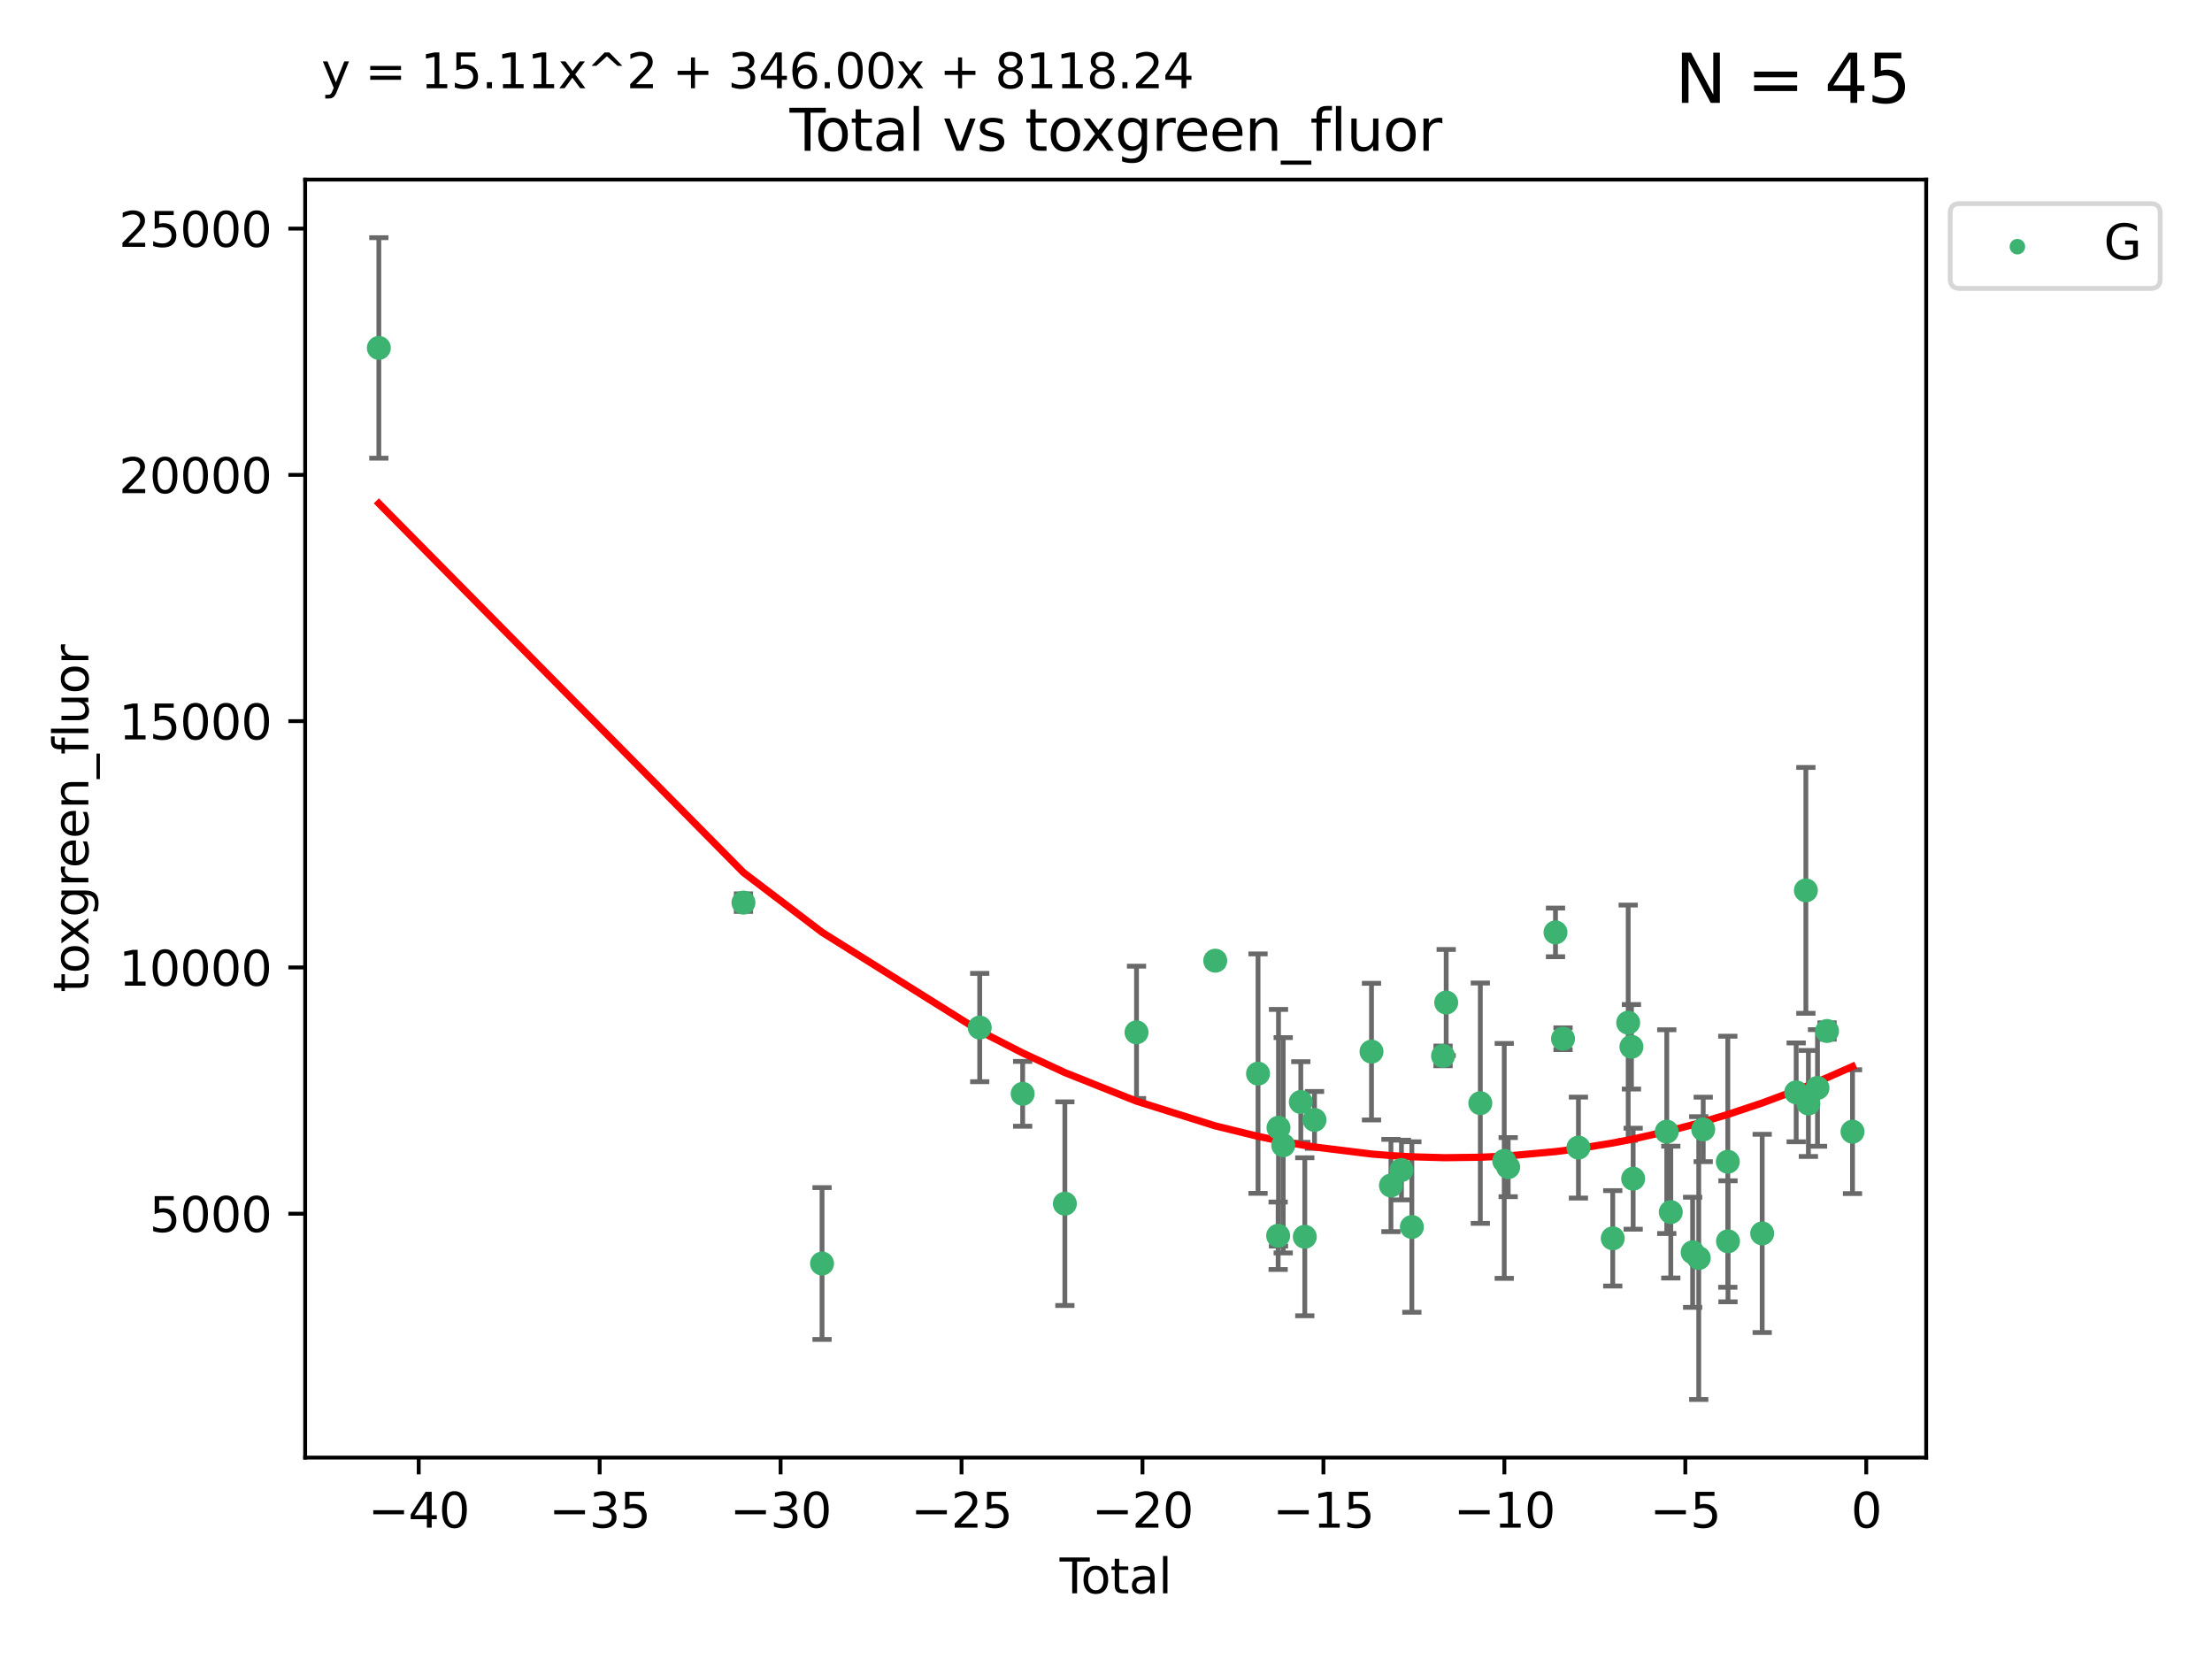 <?xml version="1.0" encoding="utf-8" standalone="no"?>
<!DOCTYPE svg PUBLIC "-//W3C//DTD SVG 1.1//EN"
  "http://www.w3.org/Graphics/SVG/1.1/DTD/svg11.dtd">
<svg xmlns:xlink="http://www.w3.org/1999/xlink" width="460.8pt" height="345.6pt" viewBox="0 0 460.8 345.6" xmlns="http://www.w3.org/2000/svg" version="1.1">
 <defs>
  <style type="text/css">*{stroke-linejoin: round; stroke-linecap: butt}</style>
 </defs>
 <g id="figure_1">
  <g id="patch_1">
   <path d="M 0 345.6 
L 460.8 345.6 
L 460.8 0 
L 0 0 
z
" style="fill: #ffffff"/>
  </g>
  <g id="axes_1">
   <g id="patch_2">
    <path d="M 63.571 303.64 
L 401.26 303.64 
L 401.26 37.411 
L 63.571 37.411 
z
" style="fill: #ffffff"/>
   </g>
   <g id="PathCollection_1">
    <defs>
     <path id="mfccbc879ab" d="M 0 1.118 
C 0.297 1.118 0.581 1 0.791 0.791 
C 1 0.581 1.118 0.297 1.118 0 
C 1.118 -0.297 1 -0.581 0.791 -0.791 
C 0.581 -1 0.297 -1.118 0 -1.118 
C -0.297 -1.118 -0.581 -1 -0.791 -0.791 
C -1 -0.581 -1.118 -0.297 -1.118 0 
C -1.118 0.297 -1 0.581 -0.791 0.791 
C -0.581 1 -0.297 1.118 0 1.118 
z
" style="stroke: #3cb371"/>
    </defs>
    <g clip-path="url(#p64a2fdcc0c)">
     <use xlink:href="#mfccbc879ab" x="78.921" y="72.481" style="fill: #3cb371; stroke: #3cb371"/>
     <use xlink:href="#mfccbc879ab" x="154.876" y="188.031" style="fill: #3cb371; stroke: #3cb371"/>
     <use xlink:href="#mfccbc879ab" x="171.247" y="263.217" style="fill: #3cb371; stroke: #3cb371"/>
     <use xlink:href="#mfccbc879ab" x="204.093" y="214.057" style="fill: #3cb371; stroke: #3cb371"/>
     <use xlink:href="#mfccbc879ab" x="213.039" y="227.863" style="fill: #3cb371; stroke: #3cb371"/>
     <use xlink:href="#mfccbc879ab" x="221.833" y="250.746" style="fill: #3cb371; stroke: #3cb371"/>
     <use xlink:href="#mfccbc879ab" x="236.756" y="215.056" style="fill: #3cb371; stroke: #3cb371"/>
     <use xlink:href="#mfccbc879ab" x="253.159" y="200.127" style="fill: #3cb371; stroke: #3cb371"/>
     <use xlink:href="#mfccbc879ab" x="262.071" y="223.656" style="fill: #3cb371; stroke: #3cb371"/>
     <use xlink:href="#mfccbc879ab" x="266.262" y="257.431" style="fill: #3cb371; stroke: #3cb371"/>
     <use xlink:href="#mfccbc879ab" x="266.337" y="234.932" style="fill: #3cb371; stroke: #3cb371"/>
     <use xlink:href="#mfccbc879ab" x="267.315" y="238.579" style="fill: #3cb371; stroke: #3cb371"/>
     <use xlink:href="#mfccbc879ab" x="270.98" y="229.566" style="fill: #3cb371; stroke: #3cb371"/>
     <use xlink:href="#mfccbc879ab" x="271.813" y="257.643" style="fill: #3cb371; stroke: #3cb371"/>
     <use xlink:href="#mfccbc879ab" x="273.836" y="233.302" style="fill: #3cb371; stroke: #3cb371"/>
     <use xlink:href="#mfccbc879ab" x="285.708" y="219.072" style="fill: #3cb371; stroke: #3cb371"/>
     <use xlink:href="#mfccbc879ab" x="289.758" y="246.962" style="fill: #3cb371; stroke: #3cb371"/>
     <use xlink:href="#mfccbc879ab" x="291.947" y="243.736" style="fill: #3cb371; stroke: #3cb371"/>
     <use xlink:href="#mfccbc879ab" x="294.116" y="255.605" style="fill: #3cb371; stroke: #3cb371"/>
     <use xlink:href="#mfccbc879ab" x="300.611" y="219.972" style="fill: #3cb371; stroke: #3cb371"/>
     <use xlink:href="#mfccbc879ab" x="301.267" y="208.841" style="fill: #3cb371; stroke: #3cb371"/>
     <use xlink:href="#mfccbc879ab" x="308.378" y="229.811" style="fill: #3cb371; stroke: #3cb371"/>
     <use xlink:href="#mfccbc879ab" x="313.361" y="241.837" style="fill: #3cb371; stroke: #3cb371"/>
     <use xlink:href="#mfccbc879ab" x="314.181" y="243.136" style="fill: #3cb371; stroke: #3cb371"/>
     <use xlink:href="#mfccbc879ab" x="324.038" y="194.238" style="fill: #3cb371; stroke: #3cb371"/>
     <use xlink:href="#mfccbc879ab" x="325.607" y="216.384" style="fill: #3cb371; stroke: #3cb371"/>
     <use xlink:href="#mfccbc879ab" x="328.816" y="239.067" style="fill: #3cb371; stroke: #3cb371"/>
     <use xlink:href="#mfccbc879ab" x="335.966" y="257.967" style="fill: #3cb371; stroke: #3cb371"/>
     <use xlink:href="#mfccbc879ab" x="339.182" y="213.046" style="fill: #3cb371; stroke: #3cb371"/>
     <use xlink:href="#mfccbc879ab" x="339.858" y="218.064" style="fill: #3cb371; stroke: #3cb371"/>
     <use xlink:href="#mfccbc879ab" x="340.216" y="245.545" style="fill: #3cb371; stroke: #3cb371"/>
     <use xlink:href="#mfccbc879ab" x="347.218" y="235.742" style="fill: #3cb371; stroke: #3cb371"/>
     <use xlink:href="#mfccbc879ab" x="348.056" y="252.501" style="fill: #3cb371; stroke: #3cb371"/>
     <use xlink:href="#mfccbc879ab" x="352.609" y="260.874" style="fill: #3cb371; stroke: #3cb371"/>
     <use xlink:href="#mfccbc879ab" x="353.88" y="262.078" style="fill: #3cb371; stroke: #3cb371"/>
     <use xlink:href="#mfccbc879ab" x="354.813" y="235.279" style="fill: #3cb371; stroke: #3cb371"/>
     <use xlink:href="#mfccbc879ab" x="359.934" y="242.013" style="fill: #3cb371; stroke: #3cb371"/>
     <use xlink:href="#mfccbc879ab" x="359.973" y="258.587" style="fill: #3cb371; stroke: #3cb371"/>
     <use xlink:href="#mfccbc879ab" x="367.097" y="256.941" style="fill: #3cb371; stroke: #3cb371"/>
     <use xlink:href="#mfccbc879ab" x="374.18" y="227.558" style="fill: #3cb371; stroke: #3cb371"/>
     <use xlink:href="#mfccbc879ab" x="376.198" y="185.483" style="fill: #3cb371; stroke: #3cb371"/>
     <use xlink:href="#mfccbc879ab" x="376.722" y="229.874" style="fill: #3cb371; stroke: #3cb371"/>
     <use xlink:href="#mfccbc879ab" x="378.619" y="226.641" style="fill: #3cb371; stroke: #3cb371"/>
     <use xlink:href="#mfccbc879ab" x="380.606" y="214.776" style="fill: #3cb371; stroke: #3cb371"/>
     <use xlink:href="#mfccbc879ab" x="385.911" y="235.749" style="fill: #3cb371; stroke: #3cb371"/>
    </g>
   </g>
   <g id="matplotlib.axis_1">
    <g id="xtick_1">
     <g id="line2d_1">
      <defs>
       <path id="m4e503f0969" d="M 0 0 
L 0 3.5 
" style="stroke: #000000; stroke-width: 0.8"/>
      </defs>
      <g>
       <use xlink:href="#m4e503f0969" x="87.225" y="303.64" style="stroke: #000000; stroke-width: 0.8"/>
      </g>
     </g>
     <g id="text_1">
      <!-- −40 -->
      <g transform="translate(76.673 318.238)scale(0.1 -0.1)">
       <defs>
        <path id="DejaVuSans-2212" d="M 678 2272 
L 4684 2272 
L 4684 1741 
L 678 1741 
L 678 2272 
z
" transform="scale(0.016)"/>
        <path id="DejaVuSans-34" d="M 2419 4116 
L 825 1625 
L 2419 1625 
L 2419 4116 
z
M 2253 4666 
L 3047 4666 
L 3047 1625 
L 3713 1625 
L 3713 1100 
L 3047 1100 
L 3047 0 
L 2419 0 
L 2419 1100 
L 313 1100 
L 313 1709 
L 2253 4666 
z
" transform="scale(0.016)"/>
        <path id="DejaVuSans-30" d="M 2034 4250 
Q 1547 4250 1301 3770 
Q 1056 3291 1056 2328 
Q 1056 1369 1301 889 
Q 1547 409 2034 409 
Q 2525 409 2770 889 
Q 3016 1369 3016 2328 
Q 3016 3291 2770 3770 
Q 2525 4250 2034 4250 
z
M 2034 4750 
Q 2819 4750 3233 4129 
Q 3647 3509 3647 2328 
Q 3647 1150 3233 529 
Q 2819 -91 2034 -91 
Q 1250 -91 836 529 
Q 422 1150 422 2328 
Q 422 3509 836 4129 
Q 1250 4750 2034 4750 
z
" transform="scale(0.016)"/>
       </defs>
       <use xlink:href="#DejaVuSans-2212"/>
       <use xlink:href="#DejaVuSans-34" x="83.789"/>
       <use xlink:href="#DejaVuSans-30" x="147.412"/>
      </g>
     </g>
    </g>
    <g id="xtick_2">
     <g id="line2d_2">
      <g>
       <use xlink:href="#m4e503f0969" x="124.919" y="303.64" style="stroke: #000000; stroke-width: 0.8"/>
      </g>
     </g>
     <g id="text_2">
      <!-- −35 -->
      <g transform="translate(114.367 318.238)scale(0.1 -0.1)">
       <defs>
        <path id="DejaVuSans-33" d="M 2597 2516 
Q 3050 2419 3304 2112 
Q 3559 1806 3559 1356 
Q 3559 666 3084 287 
Q 2609 -91 1734 -91 
Q 1441 -91 1130 -33 
Q 819 25 488 141 
L 488 750 
Q 750 597 1062 519 
Q 1375 441 1716 441 
Q 2309 441 2620 675 
Q 2931 909 2931 1356 
Q 2931 1769 2642 2001 
Q 2353 2234 1838 2234 
L 1294 2234 
L 1294 2753 
L 1863 2753 
Q 2328 2753 2575 2939 
Q 2822 3125 2822 3475 
Q 2822 3834 2567 4026 
Q 2313 4219 1838 4219 
Q 1578 4219 1281 4162 
Q 984 4106 628 3988 
L 628 4550 
Q 988 4650 1302 4700 
Q 1616 4750 1894 4750 
Q 2613 4750 3031 4423 
Q 3450 4097 3450 3541 
Q 3450 3153 3228 2886 
Q 3006 2619 2597 2516 
z
" transform="scale(0.016)"/>
        <path id="DejaVuSans-35" d="M 691 4666 
L 3169 4666 
L 3169 4134 
L 1269 4134 
L 1269 2991 
Q 1406 3038 1543 3061 
Q 1681 3084 1819 3084 
Q 2600 3084 3056 2656 
Q 3513 2228 3513 1497 
Q 3513 744 3044 326 
Q 2575 -91 1722 -91 
Q 1428 -91 1123 -41 
Q 819 9 494 109 
L 494 744 
Q 775 591 1075 516 
Q 1375 441 1709 441 
Q 2250 441 2565 725 
Q 2881 1009 2881 1497 
Q 2881 1984 2565 2268 
Q 2250 2553 1709 2553 
Q 1456 2553 1204 2497 
Q 953 2441 691 2322 
L 691 4666 
z
" transform="scale(0.016)"/>
       </defs>
       <use xlink:href="#DejaVuSans-2212"/>
       <use xlink:href="#DejaVuSans-33" x="83.789"/>
       <use xlink:href="#DejaVuSans-35" x="147.412"/>
      </g>
     </g>
    </g>
    <g id="xtick_3">
     <g id="line2d_3">
      <g>
       <use xlink:href="#m4e503f0969" x="162.613" y="303.64" style="stroke: #000000; stroke-width: 0.8"/>
      </g>
     </g>
     <g id="text_3">
      <!-- −30 -->
      <g transform="translate(152.06 318.238)scale(0.1 -0.1)">
       <use xlink:href="#DejaVuSans-2212"/>
       <use xlink:href="#DejaVuSans-33" x="83.789"/>
       <use xlink:href="#DejaVuSans-30" x="147.412"/>
      </g>
     </g>
    </g>
    <g id="xtick_4">
     <g id="line2d_4">
      <g>
       <use xlink:href="#m4e503f0969" x="200.306" y="303.64" style="stroke: #000000; stroke-width: 0.8"/>
      </g>
     </g>
     <g id="text_4">
      <!-- −25 -->
      <g transform="translate(189.754 318.238)scale(0.1 -0.1)">
       <defs>
        <path id="DejaVuSans-32" d="M 1228 531 
L 3431 531 
L 3431 0 
L 469 0 
L 469 531 
Q 828 903 1448 1529 
Q 2069 2156 2228 2338 
Q 2531 2678 2651 2914 
Q 2772 3150 2772 3378 
Q 2772 3750 2511 3984 
Q 2250 4219 1831 4219 
Q 1534 4219 1204 4116 
Q 875 4013 500 3803 
L 500 4441 
Q 881 4594 1212 4672 
Q 1544 4750 1819 4750 
Q 2544 4750 2975 4387 
Q 3406 4025 3406 3419 
Q 3406 3131 3298 2873 
Q 3191 2616 2906 2266 
Q 2828 2175 2409 1742 
Q 1991 1309 1228 531 
z
" transform="scale(0.016)"/>
       </defs>
       <use xlink:href="#DejaVuSans-2212"/>
       <use xlink:href="#DejaVuSans-32" x="83.789"/>
       <use xlink:href="#DejaVuSans-35" x="147.412"/>
      </g>
     </g>
    </g>
    <g id="xtick_5">
     <g id="line2d_5">
      <g>
       <use xlink:href="#m4e503f0969" x="238" y="303.64" style="stroke: #000000; stroke-width: 0.8"/>
      </g>
     </g>
     <g id="text_5">
      <!-- −20 -->
      <g transform="translate(227.447 318.238)scale(0.1 -0.1)">
       <use xlink:href="#DejaVuSans-2212"/>
       <use xlink:href="#DejaVuSans-32" x="83.789"/>
       <use xlink:href="#DejaVuSans-30" x="147.412"/>
      </g>
     </g>
    </g>
    <g id="xtick_6">
     <g id="line2d_6">
      <g>
       <use xlink:href="#m4e503f0969" x="275.693" y="303.64" style="stroke: #000000; stroke-width: 0.8"/>
      </g>
     </g>
     <g id="text_6">
      <!-- −15 -->
      <g transform="translate(265.141 318.238)scale(0.1 -0.1)">
       <defs>
        <path id="DejaVuSans-31" d="M 794 531 
L 1825 531 
L 1825 4091 
L 703 3866 
L 703 4441 
L 1819 4666 
L 2450 4666 
L 2450 531 
L 3481 531 
L 3481 0 
L 794 0 
L 794 531 
z
" transform="scale(0.016)"/>
       </defs>
       <use xlink:href="#DejaVuSans-2212"/>
       <use xlink:href="#DejaVuSans-31" x="83.789"/>
       <use xlink:href="#DejaVuSans-35" x="147.412"/>
      </g>
     </g>
    </g>
    <g id="xtick_7">
     <g id="line2d_7">
      <g>
       <use xlink:href="#m4e503f0969" x="313.387" y="303.64" style="stroke: #000000; stroke-width: 0.8"/>
      </g>
     </g>
     <g id="text_7">
      <!-- −10 -->
      <g transform="translate(302.835 318.238)scale(0.1 -0.1)">
       <use xlink:href="#DejaVuSans-2212"/>
       <use xlink:href="#DejaVuSans-31" x="83.789"/>
       <use xlink:href="#DejaVuSans-30" x="147.412"/>
      </g>
     </g>
    </g>
    <g id="xtick_8">
     <g id="line2d_8">
      <g>
       <use xlink:href="#m4e503f0969" x="351.081" y="303.64" style="stroke: #000000; stroke-width: 0.8"/>
      </g>
     </g>
     <g id="text_8">
      <!-- −5 -->
      <g transform="translate(343.709 318.238)scale(0.1 -0.1)">
       <use xlink:href="#DejaVuSans-2212"/>
       <use xlink:href="#DejaVuSans-35" x="83.789"/>
      </g>
     </g>
    </g>
    <g id="xtick_9">
     <g id="line2d_9">
      <g>
       <use xlink:href="#m4e503f0969" x="388.774" y="303.64" style="stroke: #000000; stroke-width: 0.8"/>
      </g>
     </g>
     <g id="text_9">
      <!-- 0 -->
      <g transform="translate(385.593 318.238)scale(0.1 -0.1)">
       <use xlink:href="#DejaVuSans-30"/>
      </g>
     </g>
    </g>
    <g id="text_10">
     <!-- Total -->
     <g transform="translate(220.739 331.917)scale(0.1 -0.1)">
      <defs>
       <path id="DejaVuSans-54" d="M -19 4666 
L 3928 4666 
L 3928 4134 
L 2272 4134 
L 2272 0 
L 1638 0 
L 1638 4134 
L -19 4134 
L -19 4666 
z
" transform="scale(0.016)"/>
       <path id="DejaVuSans-6f" d="M 1959 3097 
Q 1497 3097 1228 2736 
Q 959 2375 959 1747 
Q 959 1119 1226 758 
Q 1494 397 1959 397 
Q 2419 397 2687 759 
Q 2956 1122 2956 1747 
Q 2956 2369 2687 2733 
Q 2419 3097 1959 3097 
z
M 1959 3584 
Q 2709 3584 3137 3096 
Q 3566 2609 3566 1747 
Q 3566 888 3137 398 
Q 2709 -91 1959 -91 
Q 1206 -91 779 398 
Q 353 888 353 1747 
Q 353 2609 779 3096 
Q 1206 3584 1959 3584 
z
" transform="scale(0.016)"/>
       <path id="DejaVuSans-74" d="M 1172 4494 
L 1172 3500 
L 2356 3500 
L 2356 3053 
L 1172 3053 
L 1172 1153 
Q 1172 725 1289 603 
Q 1406 481 1766 481 
L 2356 481 
L 2356 0 
L 1766 0 
Q 1100 0 847 248 
Q 594 497 594 1153 
L 594 3053 
L 172 3053 
L 172 3500 
L 594 3500 
L 594 4494 
L 1172 4494 
z
" transform="scale(0.016)"/>
       <path id="DejaVuSans-61" d="M 2194 1759 
Q 1497 1759 1228 1600 
Q 959 1441 959 1056 
Q 959 750 1161 570 
Q 1363 391 1709 391 
Q 2188 391 2477 730 
Q 2766 1069 2766 1631 
L 2766 1759 
L 2194 1759 
z
M 3341 1997 
L 3341 0 
L 2766 0 
L 2766 531 
Q 2569 213 2275 61 
Q 1981 -91 1556 -91 
Q 1019 -91 701 211 
Q 384 513 384 1019 
Q 384 1609 779 1909 
Q 1175 2209 1959 2209 
L 2766 2209 
L 2766 2266 
Q 2766 2663 2505 2880 
Q 2244 3097 1772 3097 
Q 1472 3097 1187 3025 
Q 903 2953 641 2809 
L 641 3341 
Q 956 3463 1253 3523 
Q 1550 3584 1831 3584 
Q 2591 3584 2966 3190 
Q 3341 2797 3341 1997 
z
" transform="scale(0.016)"/>
       <path id="DejaVuSans-6c" d="M 603 4863 
L 1178 4863 
L 1178 0 
L 603 0 
L 603 4863 
z
" transform="scale(0.016)"/>
      </defs>
      <use xlink:href="#DejaVuSans-54"/>
      <use xlink:href="#DejaVuSans-6f" x="44.084"/>
      <use xlink:href="#DejaVuSans-74" x="105.266"/>
      <use xlink:href="#DejaVuSans-61" x="144.475"/>
      <use xlink:href="#DejaVuSans-6c" x="205.754"/>
     </g>
    </g>
   </g>
   <g id="matplotlib.axis_2">
    <g id="ytick_1">
     <g id="line2d_10">
      <defs>
       <path id="mf05b1058f7" d="M 0 0 
L -3.5 0 
" style="stroke: #000000; stroke-width: 0.8"/>
      </defs>
      <g>
       <use xlink:href="#mf05b1058f7" x="63.571" y="252.839" style="stroke: #000000; stroke-width: 0.8"/>
      </g>
     </g>
     <g id="text_11">
      <!-- 5000 -->
      <g transform="translate(31.121 256.638)scale(0.1 -0.1)">
       <use xlink:href="#DejaVuSans-35"/>
       <use xlink:href="#DejaVuSans-30" x="63.623"/>
       <use xlink:href="#DejaVuSans-30" x="127.246"/>
       <use xlink:href="#DejaVuSans-30" x="190.869"/>
      </g>
     </g>
    </g>
    <g id="ytick_2">
     <g id="line2d_11">
      <g>
       <use xlink:href="#mf05b1058f7" x="63.571" y="201.535" style="stroke: #000000; stroke-width: 0.8"/>
      </g>
     </g>
     <g id="text_12">
      <!-- 10000 -->
      <g transform="translate(24.759 205.334)scale(0.1 -0.1)">
       <use xlink:href="#DejaVuSans-31"/>
       <use xlink:href="#DejaVuSans-30" x="63.623"/>
       <use xlink:href="#DejaVuSans-30" x="127.246"/>
       <use xlink:href="#DejaVuSans-30" x="190.869"/>
       <use xlink:href="#DejaVuSans-30" x="254.492"/>
      </g>
     </g>
    </g>
    <g id="ytick_3">
     <g id="line2d_12">
      <g>
       <use xlink:href="#mf05b1058f7" x="63.571" y="150.23" style="stroke: #000000; stroke-width: 0.8"/>
      </g>
     </g>
     <g id="text_13">
      <!-- 15000 -->
      <g transform="translate(24.759 154.03)scale(0.1 -0.1)">
       <use xlink:href="#DejaVuSans-31"/>
       <use xlink:href="#DejaVuSans-35" x="63.623"/>
       <use xlink:href="#DejaVuSans-30" x="127.246"/>
       <use xlink:href="#DejaVuSans-30" x="190.869"/>
       <use xlink:href="#DejaVuSans-30" x="254.492"/>
      </g>
     </g>
    </g>
    <g id="ytick_4">
     <g id="line2d_13">
      <g>
       <use xlink:href="#mf05b1058f7" x="63.571" y="98.926" style="stroke: #000000; stroke-width: 0.8"/>
      </g>
     </g>
     <g id="text_14">
      <!-- 20000 -->
      <g transform="translate(24.759 102.725)scale(0.1 -0.1)">
       <use xlink:href="#DejaVuSans-32"/>
       <use xlink:href="#DejaVuSans-30" x="63.623"/>
       <use xlink:href="#DejaVuSans-30" x="127.246"/>
       <use xlink:href="#DejaVuSans-30" x="190.869"/>
       <use xlink:href="#DejaVuSans-30" x="254.492"/>
      </g>
     </g>
    </g>
    <g id="ytick_5">
     <g id="line2d_14">
      <g>
       <use xlink:href="#mf05b1058f7" x="63.571" y="47.622" style="stroke: #000000; stroke-width: 0.8"/>
      </g>
     </g>
     <g id="text_15">
      <!-- 25000 -->
      <g transform="translate(24.759 51.421)scale(0.1 -0.1)">
       <use xlink:href="#DejaVuSans-32"/>
       <use xlink:href="#DejaVuSans-35" x="63.623"/>
       <use xlink:href="#DejaVuSans-30" x="127.246"/>
       <use xlink:href="#DejaVuSans-30" x="190.869"/>
       <use xlink:href="#DejaVuSans-30" x="254.492"/>
      </g>
     </g>
    </g>
    <g id="text_16">
     <!-- toxgreen_fluor -->
     <g transform="translate(18.401 206.72)rotate(-90)scale(0.1 -0.1)">
      <defs>
       <path id="DejaVuSans-78" d="M 3513 3500 
L 2247 1797 
L 3578 0 
L 2900 0 
L 1881 1375 
L 863 0 
L 184 0 
L 1544 1831 
L 300 3500 
L 978 3500 
L 1906 2253 
L 2834 3500 
L 3513 3500 
z
" transform="scale(0.016)"/>
       <path id="DejaVuSans-67" d="M 2906 1791 
Q 2906 2416 2648 2759 
Q 2391 3103 1925 3103 
Q 1463 3103 1205 2759 
Q 947 2416 947 1791 
Q 947 1169 1205 825 
Q 1463 481 1925 481 
Q 2391 481 2648 825 
Q 2906 1169 2906 1791 
z
M 3481 434 
Q 3481 -459 3084 -895 
Q 2688 -1331 1869 -1331 
Q 1566 -1331 1297 -1286 
Q 1028 -1241 775 -1147 
L 775 -588 
Q 1028 -725 1275 -790 
Q 1522 -856 1778 -856 
Q 2344 -856 2625 -561 
Q 2906 -266 2906 331 
L 2906 616 
Q 2728 306 2450 153 
Q 2172 0 1784 0 
Q 1141 0 747 490 
Q 353 981 353 1791 
Q 353 2603 747 3093 
Q 1141 3584 1784 3584 
Q 2172 3584 2450 3431 
Q 2728 3278 2906 2969 
L 2906 3500 
L 3481 3500 
L 3481 434 
z
" transform="scale(0.016)"/>
       <path id="DejaVuSans-72" d="M 2631 2963 
Q 2534 3019 2420 3045 
Q 2306 3072 2169 3072 
Q 1681 3072 1420 2755 
Q 1159 2438 1159 1844 
L 1159 0 
L 581 0 
L 581 3500 
L 1159 3500 
L 1159 2956 
Q 1341 3275 1631 3429 
Q 1922 3584 2338 3584 
Q 2397 3584 2469 3576 
Q 2541 3569 2628 3553 
L 2631 2963 
z
" transform="scale(0.016)"/>
       <path id="DejaVuSans-65" d="M 3597 1894 
L 3597 1613 
L 953 1613 
Q 991 1019 1311 708 
Q 1631 397 2203 397 
Q 2534 397 2845 478 
Q 3156 559 3463 722 
L 3463 178 
Q 3153 47 2828 -22 
Q 2503 -91 2169 -91 
Q 1331 -91 842 396 
Q 353 884 353 1716 
Q 353 2575 817 3079 
Q 1281 3584 2069 3584 
Q 2775 3584 3186 3129 
Q 3597 2675 3597 1894 
z
M 3022 2063 
Q 3016 2534 2758 2815 
Q 2500 3097 2075 3097 
Q 1594 3097 1305 2825 
Q 1016 2553 972 2059 
L 3022 2063 
z
" transform="scale(0.016)"/>
       <path id="DejaVuSans-6e" d="M 3513 2113 
L 3513 0 
L 2938 0 
L 2938 2094 
Q 2938 2591 2744 2837 
Q 2550 3084 2163 3084 
Q 1697 3084 1428 2787 
Q 1159 2491 1159 1978 
L 1159 0 
L 581 0 
L 581 3500 
L 1159 3500 
L 1159 2956 
Q 1366 3272 1645 3428 
Q 1925 3584 2291 3584 
Q 2894 3584 3203 3211 
Q 3513 2838 3513 2113 
z
" transform="scale(0.016)"/>
       <path id="DejaVuSans-5f" d="M 3263 -1063 
L 3263 -1509 
L -63 -1509 
L -63 -1063 
L 3263 -1063 
z
" transform="scale(0.016)"/>
       <path id="DejaVuSans-66" d="M 2375 4863 
L 2375 4384 
L 1825 4384 
Q 1516 4384 1395 4259 
Q 1275 4134 1275 3809 
L 1275 3500 
L 2222 3500 
L 2222 3053 
L 1275 3053 
L 1275 0 
L 697 0 
L 697 3053 
L 147 3053 
L 147 3500 
L 697 3500 
L 697 3744 
Q 697 4328 969 4595 
Q 1241 4863 1831 4863 
L 2375 4863 
z
" transform="scale(0.016)"/>
       <path id="DejaVuSans-75" d="M 544 1381 
L 544 3500 
L 1119 3500 
L 1119 1403 
Q 1119 906 1312 657 
Q 1506 409 1894 409 
Q 2359 409 2629 706 
Q 2900 1003 2900 1516 
L 2900 3500 
L 3475 3500 
L 3475 0 
L 2900 0 
L 2900 538 
Q 2691 219 2414 64 
Q 2138 -91 1772 -91 
Q 1169 -91 856 284 
Q 544 659 544 1381 
z
M 1991 3584 
L 1991 3584 
z
" transform="scale(0.016)"/>
      </defs>
      <use xlink:href="#DejaVuSans-74"/>
      <use xlink:href="#DejaVuSans-6f" x="39.209"/>
      <use xlink:href="#DejaVuSans-78" x="97.266"/>
      <use xlink:href="#DejaVuSans-67" x="156.445"/>
      <use xlink:href="#DejaVuSans-72" x="219.922"/>
      <use xlink:href="#DejaVuSans-65" x="258.785"/>
      <use xlink:href="#DejaVuSans-65" x="320.309"/>
      <use xlink:href="#DejaVuSans-6e" x="381.832"/>
      <use xlink:href="#DejaVuSans-5f" x="445.211"/>
      <use xlink:href="#DejaVuSans-66" x="495.211"/>
      <use xlink:href="#DejaVuSans-6c" x="530.416"/>
      <use xlink:href="#DejaVuSans-75" x="558.199"/>
      <use xlink:href="#DejaVuSans-6f" x="621.578"/>
      <use xlink:href="#DejaVuSans-72" x="682.76"/>
     </g>
    </g>
   </g>
   <g id="LineCollection_1">
    <path d="M 78.921 95.45 
L 78.921 49.513 
" clip-path="url(#p64a2fdcc0c)" style="fill: none; stroke: #696969"/>
    <path d="M 154.876 189.863 
L 154.876 186.198 
" clip-path="url(#p64a2fdcc0c)" style="fill: none; stroke: #696969"/>
    <path d="M 171.247 279.032 
L 171.247 247.402 
" clip-path="url(#p64a2fdcc0c)" style="fill: none; stroke: #696969"/>
    <path d="M 204.093 225.338 
L 204.093 202.777 
" clip-path="url(#p64a2fdcc0c)" style="fill: none; stroke: #696969"/>
    <path d="M 213.039 234.614 
L 213.039 221.111 
" clip-path="url(#p64a2fdcc0c)" style="fill: none; stroke: #696969"/>
    <path d="M 221.833 271.96 
L 221.833 229.532 
" clip-path="url(#p64a2fdcc0c)" style="fill: none; stroke: #696969"/>
    <path d="M 236.756 228.839 
L 236.756 201.273 
" clip-path="url(#p64a2fdcc0c)" style="fill: none; stroke: #696969"/>
    <path d="M 253.159 201.179 
L 253.159 199.075 
" clip-path="url(#p64a2fdcc0c)" style="fill: none; stroke: #696969"/>
    <path d="M 262.071 248.595 
L 262.071 198.716 
" clip-path="url(#p64a2fdcc0c)" style="fill: none; stroke: #696969"/>
    <path d="M 266.262 264.456 
L 266.262 250.406 
" clip-path="url(#p64a2fdcc0c)" style="fill: none; stroke: #696969"/>
    <path d="M 266.337 259.58 
L 266.337 210.284 
" clip-path="url(#p64a2fdcc0c)" style="fill: none; stroke: #696969"/>
    <path d="M 267.315 261.009 
L 267.315 216.148 
" clip-path="url(#p64a2fdcc0c)" style="fill: none; stroke: #696969"/>
    <path d="M 270.98 237.967 
L 270.98 221.165 
" clip-path="url(#p64a2fdcc0c)" style="fill: none; stroke: #696969"/>
    <path d="M 271.813 274.102 
L 271.813 241.185 
" clip-path="url(#p64a2fdcc0c)" style="fill: none; stroke: #696969"/>
    <path d="M 273.836 239.227 
L 273.836 227.376 
" clip-path="url(#p64a2fdcc0c)" style="fill: none; stroke: #696969"/>
    <path d="M 285.708 233.304 
L 285.708 204.84 
" clip-path="url(#p64a2fdcc0c)" style="fill: none; stroke: #696969"/>
    <path d="M 289.758 256.575 
L 289.758 237.348 
" clip-path="url(#p64a2fdcc0c)" style="fill: none; stroke: #696969"/>
    <path d="M 291.947 249.952 
L 291.947 237.519 
" clip-path="url(#p64a2fdcc0c)" style="fill: none; stroke: #696969"/>
    <path d="M 294.116 273.361 
L 294.116 237.849 
" clip-path="url(#p64a2fdcc0c)" style="fill: none; stroke: #696969"/>
    <path d="M 300.611 222.029 
L 300.611 217.915 
" clip-path="url(#p64a2fdcc0c)" style="fill: none; stroke: #696969"/>
    <path d="M 301.267 219.889 
L 301.267 197.794 
" clip-path="url(#p64a2fdcc0c)" style="fill: none; stroke: #696969"/>
    <path d="M 308.378 254.844 
L 308.378 204.778 
" clip-path="url(#p64a2fdcc0c)" style="fill: none; stroke: #696969"/>
    <path d="M 313.361 266.304 
L 313.361 217.371 
" clip-path="url(#p64a2fdcc0c)" style="fill: none; stroke: #696969"/>
    <path d="M 314.181 249.296 
L 314.181 236.977 
" clip-path="url(#p64a2fdcc0c)" style="fill: none; stroke: #696969"/>
    <path d="M 324.038 199.306 
L 324.038 189.169 
" clip-path="url(#p64a2fdcc0c)" style="fill: none; stroke: #696969"/>
    <path d="M 325.607 218.654 
L 325.607 214.113 
" clip-path="url(#p64a2fdcc0c)" style="fill: none; stroke: #696969"/>
    <path d="M 328.816 249.583 
L 328.816 228.551 
" clip-path="url(#p64a2fdcc0c)" style="fill: none; stroke: #696969"/>
    <path d="M 335.966 267.904 
L 335.966 248.03 
" clip-path="url(#p64a2fdcc0c)" style="fill: none; stroke: #696969"/>
    <path d="M 339.182 237.55 
L 339.182 188.542 
" clip-path="url(#p64a2fdcc0c)" style="fill: none; stroke: #696969"/>
    <path d="M 339.858 226.863 
L 339.858 209.265 
" clip-path="url(#p64a2fdcc0c)" style="fill: none; stroke: #696969"/>
    <path d="M 340.216 256.061 
L 340.216 235.029 
" clip-path="url(#p64a2fdcc0c)" style="fill: none; stroke: #696969"/>
    <path d="M 347.218 256.967 
L 347.218 214.516 
" clip-path="url(#p64a2fdcc0c)" style="fill: none; stroke: #696969"/>
    <path d="M 348.056 266.232 
L 348.056 238.771 
" clip-path="url(#p64a2fdcc0c)" style="fill: none; stroke: #696969"/>
    <path d="M 352.609 272.344 
L 352.609 249.403 
" clip-path="url(#p64a2fdcc0c)" style="fill: none; stroke: #696969"/>
    <path d="M 353.88 291.539 
L 353.88 232.618 
" clip-path="url(#p64a2fdcc0c)" style="fill: none; stroke: #696969"/>
    <path d="M 354.813 241.998 
L 354.813 228.56 
" clip-path="url(#p64a2fdcc0c)" style="fill: none; stroke: #696969"/>
    <path d="M 359.934 268.162 
L 359.934 215.864 
" clip-path="url(#p64a2fdcc0c)" style="fill: none; stroke: #696969"/>
    <path d="M 359.973 271.19 
L 359.973 245.983 
" clip-path="url(#p64a2fdcc0c)" style="fill: none; stroke: #696969"/>
    <path d="M 367.097 277.594 
L 367.097 236.289 
" clip-path="url(#p64a2fdcc0c)" style="fill: none; stroke: #696969"/>
    <path d="M 374.18 237.851 
L 374.18 217.266 
" clip-path="url(#p64a2fdcc0c)" style="fill: none; stroke: #696969"/>
    <path d="M 376.198 211.09 
L 376.198 159.876 
" clip-path="url(#p64a2fdcc0c)" style="fill: none; stroke: #696969"/>
    <path d="M 376.722 240.915 
L 376.722 218.834 
" clip-path="url(#p64a2fdcc0c)" style="fill: none; stroke: #696969"/>
    <path d="M 378.619 238.785 
L 378.619 214.497 
" clip-path="url(#p64a2fdcc0c)" style="fill: none; stroke: #696969"/>
    <path d="M 380.606 216.479 
L 380.606 213.074 
" clip-path="url(#p64a2fdcc0c)" style="fill: none; stroke: #696969"/>
    <path d="M 385.911 248.644 
L 385.911 222.854 
" clip-path="url(#p64a2fdcc0c)" style="fill: none; stroke: #696969"/>
   </g>
   <g id="line2d_15">
    <defs>
     <path id="mf2a157b165" d="M 2 0 
L -2 -0 
" style="stroke: #696969"/>
    </defs>
    <g clip-path="url(#p64a2fdcc0c)">
     <use xlink:href="#mf2a157b165" x="78.921" y="95.45" style="fill: #696969; stroke: #696969"/>
     <use xlink:href="#mf2a157b165" x="154.876" y="189.863" style="fill: #696969; stroke: #696969"/>
     <use xlink:href="#mf2a157b165" x="171.247" y="279.032" style="fill: #696969; stroke: #696969"/>
     <use xlink:href="#mf2a157b165" x="204.093" y="225.338" style="fill: #696969; stroke: #696969"/>
     <use xlink:href="#mf2a157b165" x="213.039" y="234.614" style="fill: #696969; stroke: #696969"/>
     <use xlink:href="#mf2a157b165" x="221.833" y="271.96" style="fill: #696969; stroke: #696969"/>
     <use xlink:href="#mf2a157b165" x="236.756" y="228.839" style="fill: #696969; stroke: #696969"/>
     <use xlink:href="#mf2a157b165" x="253.159" y="201.179" style="fill: #696969; stroke: #696969"/>
     <use xlink:href="#mf2a157b165" x="262.071" y="248.595" style="fill: #696969; stroke: #696969"/>
     <use xlink:href="#mf2a157b165" x="266.262" y="264.456" style="fill: #696969; stroke: #696969"/>
     <use xlink:href="#mf2a157b165" x="266.337" y="259.58" style="fill: #696969; stroke: #696969"/>
     <use xlink:href="#mf2a157b165" x="267.315" y="261.009" style="fill: #696969; stroke: #696969"/>
     <use xlink:href="#mf2a157b165" x="270.98" y="237.967" style="fill: #696969; stroke: #696969"/>
     <use xlink:href="#mf2a157b165" x="271.813" y="274.102" style="fill: #696969; stroke: #696969"/>
     <use xlink:href="#mf2a157b165" x="273.836" y="239.227" style="fill: #696969; stroke: #696969"/>
     <use xlink:href="#mf2a157b165" x="285.708" y="233.304" style="fill: #696969; stroke: #696969"/>
     <use xlink:href="#mf2a157b165" x="289.758" y="256.575" style="fill: #696969; stroke: #696969"/>
     <use xlink:href="#mf2a157b165" x="291.947" y="249.952" style="fill: #696969; stroke: #696969"/>
     <use xlink:href="#mf2a157b165" x="294.116" y="273.361" style="fill: #696969; stroke: #696969"/>
     <use xlink:href="#mf2a157b165" x="300.611" y="222.029" style="fill: #696969; stroke: #696969"/>
     <use xlink:href="#mf2a157b165" x="301.267" y="219.889" style="fill: #696969; stroke: #696969"/>
     <use xlink:href="#mf2a157b165" x="308.378" y="254.844" style="fill: #696969; stroke: #696969"/>
     <use xlink:href="#mf2a157b165" x="313.361" y="266.304" style="fill: #696969; stroke: #696969"/>
     <use xlink:href="#mf2a157b165" x="314.181" y="249.296" style="fill: #696969; stroke: #696969"/>
     <use xlink:href="#mf2a157b165" x="324.038" y="199.306" style="fill: #696969; stroke: #696969"/>
     <use xlink:href="#mf2a157b165" x="325.607" y="218.654" style="fill: #696969; stroke: #696969"/>
     <use xlink:href="#mf2a157b165" x="328.816" y="249.583" style="fill: #696969; stroke: #696969"/>
     <use xlink:href="#mf2a157b165" x="335.966" y="267.904" style="fill: #696969; stroke: #696969"/>
     <use xlink:href="#mf2a157b165" x="339.182" y="237.55" style="fill: #696969; stroke: #696969"/>
     <use xlink:href="#mf2a157b165" x="339.858" y="226.863" style="fill: #696969; stroke: #696969"/>
     <use xlink:href="#mf2a157b165" x="340.216" y="256.061" style="fill: #696969; stroke: #696969"/>
     <use xlink:href="#mf2a157b165" x="347.218" y="256.967" style="fill: #696969; stroke: #696969"/>
     <use xlink:href="#mf2a157b165" x="348.056" y="266.232" style="fill: #696969; stroke: #696969"/>
     <use xlink:href="#mf2a157b165" x="352.609" y="272.344" style="fill: #696969; stroke: #696969"/>
     <use xlink:href="#mf2a157b165" x="353.88" y="291.539" style="fill: #696969; stroke: #696969"/>
     <use xlink:href="#mf2a157b165" x="354.813" y="241.998" style="fill: #696969; stroke: #696969"/>
     <use xlink:href="#mf2a157b165" x="359.934" y="268.162" style="fill: #696969; stroke: #696969"/>
     <use xlink:href="#mf2a157b165" x="359.973" y="271.19" style="fill: #696969; stroke: #696969"/>
     <use xlink:href="#mf2a157b165" x="367.097" y="277.594" style="fill: #696969; stroke: #696969"/>
     <use xlink:href="#mf2a157b165" x="374.18" y="237.851" style="fill: #696969; stroke: #696969"/>
     <use xlink:href="#mf2a157b165" x="376.198" y="211.09" style="fill: #696969; stroke: #696969"/>
     <use xlink:href="#mf2a157b165" x="376.722" y="240.915" style="fill: #696969; stroke: #696969"/>
     <use xlink:href="#mf2a157b165" x="378.619" y="238.785" style="fill: #696969; stroke: #696969"/>
     <use xlink:href="#mf2a157b165" x="380.606" y="216.479" style="fill: #696969; stroke: #696969"/>
     <use xlink:href="#mf2a157b165" x="385.911" y="248.644" style="fill: #696969; stroke: #696969"/>
    </g>
   </g>
   <g id="line2d_16">
    <g clip-path="url(#p64a2fdcc0c)">
     <use xlink:href="#mf2a157b165" x="78.921" y="49.513" style="fill: #696969; stroke: #696969"/>
     <use xlink:href="#mf2a157b165" x="154.876" y="186.198" style="fill: #696969; stroke: #696969"/>
     <use xlink:href="#mf2a157b165" x="171.247" y="247.402" style="fill: #696969; stroke: #696969"/>
     <use xlink:href="#mf2a157b165" x="204.093" y="202.777" style="fill: #696969; stroke: #696969"/>
     <use xlink:href="#mf2a157b165" x="213.039" y="221.111" style="fill: #696969; stroke: #696969"/>
     <use xlink:href="#mf2a157b165" x="221.833" y="229.532" style="fill: #696969; stroke: #696969"/>
     <use xlink:href="#mf2a157b165" x="236.756" y="201.273" style="fill: #696969; stroke: #696969"/>
     <use xlink:href="#mf2a157b165" x="253.159" y="199.075" style="fill: #696969; stroke: #696969"/>
     <use xlink:href="#mf2a157b165" x="262.071" y="198.716" style="fill: #696969; stroke: #696969"/>
     <use xlink:href="#mf2a157b165" x="266.262" y="250.406" style="fill: #696969; stroke: #696969"/>
     <use xlink:href="#mf2a157b165" x="266.337" y="210.284" style="fill: #696969; stroke: #696969"/>
     <use xlink:href="#mf2a157b165" x="267.315" y="216.148" style="fill: #696969; stroke: #696969"/>
     <use xlink:href="#mf2a157b165" x="270.98" y="221.165" style="fill: #696969; stroke: #696969"/>
     <use xlink:href="#mf2a157b165" x="271.813" y="241.185" style="fill: #696969; stroke: #696969"/>
     <use xlink:href="#mf2a157b165" x="273.836" y="227.376" style="fill: #696969; stroke: #696969"/>
     <use xlink:href="#mf2a157b165" x="285.708" y="204.84" style="fill: #696969; stroke: #696969"/>
     <use xlink:href="#mf2a157b165" x="289.758" y="237.348" style="fill: #696969; stroke: #696969"/>
     <use xlink:href="#mf2a157b165" x="291.947" y="237.519" style="fill: #696969; stroke: #696969"/>
     <use xlink:href="#mf2a157b165" x="294.116" y="237.849" style="fill: #696969; stroke: #696969"/>
     <use xlink:href="#mf2a157b165" x="300.611" y="217.915" style="fill: #696969; stroke: #696969"/>
     <use xlink:href="#mf2a157b165" x="301.267" y="197.794" style="fill: #696969; stroke: #696969"/>
     <use xlink:href="#mf2a157b165" x="308.378" y="204.778" style="fill: #696969; stroke: #696969"/>
     <use xlink:href="#mf2a157b165" x="313.361" y="217.371" style="fill: #696969; stroke: #696969"/>
     <use xlink:href="#mf2a157b165" x="314.181" y="236.977" style="fill: #696969; stroke: #696969"/>
     <use xlink:href="#mf2a157b165" x="324.038" y="189.169" style="fill: #696969; stroke: #696969"/>
     <use xlink:href="#mf2a157b165" x="325.607" y="214.113" style="fill: #696969; stroke: #696969"/>
     <use xlink:href="#mf2a157b165" x="328.816" y="228.551" style="fill: #696969; stroke: #696969"/>
     <use xlink:href="#mf2a157b165" x="335.966" y="248.03" style="fill: #696969; stroke: #696969"/>
     <use xlink:href="#mf2a157b165" x="339.182" y="188.542" style="fill: #696969; stroke: #696969"/>
     <use xlink:href="#mf2a157b165" x="339.858" y="209.265" style="fill: #696969; stroke: #696969"/>
     <use xlink:href="#mf2a157b165" x="340.216" y="235.029" style="fill: #696969; stroke: #696969"/>
     <use xlink:href="#mf2a157b165" x="347.218" y="214.516" style="fill: #696969; stroke: #696969"/>
     <use xlink:href="#mf2a157b165" x="348.056" y="238.771" style="fill: #696969; stroke: #696969"/>
     <use xlink:href="#mf2a157b165" x="352.609" y="249.403" style="fill: #696969; stroke: #696969"/>
     <use xlink:href="#mf2a157b165" x="353.88" y="232.618" style="fill: #696969; stroke: #696969"/>
     <use xlink:href="#mf2a157b165" x="354.813" y="228.56" style="fill: #696969; stroke: #696969"/>
     <use xlink:href="#mf2a157b165" x="359.934" y="215.864" style="fill: #696969; stroke: #696969"/>
     <use xlink:href="#mf2a157b165" x="359.973" y="245.983" style="fill: #696969; stroke: #696969"/>
     <use xlink:href="#mf2a157b165" x="367.097" y="236.289" style="fill: #696969; stroke: #696969"/>
     <use xlink:href="#mf2a157b165" x="374.18" y="217.266" style="fill: #696969; stroke: #696969"/>
     <use xlink:href="#mf2a157b165" x="376.198" y="159.876" style="fill: #696969; stroke: #696969"/>
     <use xlink:href="#mf2a157b165" x="376.722" y="218.834" style="fill: #696969; stroke: #696969"/>
     <use xlink:href="#mf2a157b165" x="378.619" y="214.497" style="fill: #696969; stroke: #696969"/>
     <use xlink:href="#mf2a157b165" x="380.606" y="213.074" style="fill: #696969; stroke: #696969"/>
     <use xlink:href="#mf2a157b165" x="385.911" y="222.854" style="fill: #696969; stroke: #696969"/>
    </g>
   </g>
   <g id="line2d_17">
    <path d="M 78.921 104.872 
L 154.876 181.762 
L 171.247 194.211 
L 204.093 214.779 
L 213.039 219.361 
L 221.833 223.44 
L 236.756 229.396 
L 253.159 234.541 
L 262.071 236.721 
L 266.262 237.596 
L 266.337 237.611 
L 267.315 237.801 
L 270.98 238.467 
L 271.813 238.609 
L 273.836 238.935 
L 285.708 240.404 
L 289.758 240.73 
L 291.947 240.868 
L 294.116 240.98 
L 300.611 241.16 
L 301.267 241.165 
L 308.378 241.073 
L 313.361 240.845 
L 314.181 240.794 
L 324.038 239.898 
L 325.607 239.707 
L 328.816 239.273 
L 335.966 238.106 
L 339.182 237.489 
L 339.858 237.353 
L 340.216 237.279 
L 347.218 235.703 
L 348.056 235.496 
L 352.609 234.307 
L 353.88 233.955 
L 354.813 233.691 
L 359.934 232.156 
L 359.973 232.144 
L 367.097 229.77 
L 374.18 227.135 
L 376.198 226.334 
L 376.722 226.123 
L 378.619 225.344 
L 380.606 224.508 
L 385.911 222.17 
" clip-path="url(#p64a2fdcc0c)" style="fill: none; stroke: #ff0000; stroke-width: 1.5; stroke-linecap: square"/>
   </g>
   <g id="line2d_18">
    <defs>
     <path id="m4443d39591" d="M 0 2 
C 0.53 2 1.039 1.789 1.414 1.414 
C 1.789 1.039 2 0.53 2 0 
C 2 -0.53 1.789 -1.039 1.414 -1.414 
C 1.039 -1.789 0.53 -2 0 -2 
C -0.53 -2 -1.039 -1.789 -1.414 -1.414 
C -1.789 -1.039 -2 -0.53 -2 0 
C -2 0.53 -1.789 1.039 -1.414 1.414 
C -1.039 1.789 -0.53 2 0 2 
z
" style="stroke: #3cb371"/>
    </defs>
    <g clip-path="url(#p64a2fdcc0c)">
     <use xlink:href="#m4443d39591" x="78.921" y="72.481" style="fill: #3cb371; stroke: #3cb371"/>
     <use xlink:href="#m4443d39591" x="154.876" y="188.031" style="fill: #3cb371; stroke: #3cb371"/>
     <use xlink:href="#m4443d39591" x="171.247" y="263.217" style="fill: #3cb371; stroke: #3cb371"/>
     <use xlink:href="#m4443d39591" x="204.093" y="214.057" style="fill: #3cb371; stroke: #3cb371"/>
     <use xlink:href="#m4443d39591" x="213.039" y="227.863" style="fill: #3cb371; stroke: #3cb371"/>
     <use xlink:href="#m4443d39591" x="221.833" y="250.746" style="fill: #3cb371; stroke: #3cb371"/>
     <use xlink:href="#m4443d39591" x="236.756" y="215.056" style="fill: #3cb371; stroke: #3cb371"/>
     <use xlink:href="#m4443d39591" x="253.159" y="200.127" style="fill: #3cb371; stroke: #3cb371"/>
     <use xlink:href="#m4443d39591" x="262.071" y="223.656" style="fill: #3cb371; stroke: #3cb371"/>
     <use xlink:href="#m4443d39591" x="266.262" y="257.431" style="fill: #3cb371; stroke: #3cb371"/>
     <use xlink:href="#m4443d39591" x="266.337" y="234.932" style="fill: #3cb371; stroke: #3cb371"/>
     <use xlink:href="#m4443d39591" x="267.315" y="238.579" style="fill: #3cb371; stroke: #3cb371"/>
     <use xlink:href="#m4443d39591" x="270.98" y="229.566" style="fill: #3cb371; stroke: #3cb371"/>
     <use xlink:href="#m4443d39591" x="271.813" y="257.643" style="fill: #3cb371; stroke: #3cb371"/>
     <use xlink:href="#m4443d39591" x="273.836" y="233.302" style="fill: #3cb371; stroke: #3cb371"/>
     <use xlink:href="#m4443d39591" x="285.708" y="219.072" style="fill: #3cb371; stroke: #3cb371"/>
     <use xlink:href="#m4443d39591" x="289.758" y="246.962" style="fill: #3cb371; stroke: #3cb371"/>
     <use xlink:href="#m4443d39591" x="291.947" y="243.736" style="fill: #3cb371; stroke: #3cb371"/>
     <use xlink:href="#m4443d39591" x="294.116" y="255.605" style="fill: #3cb371; stroke: #3cb371"/>
     <use xlink:href="#m4443d39591" x="300.611" y="219.972" style="fill: #3cb371; stroke: #3cb371"/>
     <use xlink:href="#m4443d39591" x="301.267" y="208.841" style="fill: #3cb371; stroke: #3cb371"/>
     <use xlink:href="#m4443d39591" x="308.378" y="229.811" style="fill: #3cb371; stroke: #3cb371"/>
     <use xlink:href="#m4443d39591" x="313.361" y="241.837" style="fill: #3cb371; stroke: #3cb371"/>
     <use xlink:href="#m4443d39591" x="314.181" y="243.136" style="fill: #3cb371; stroke: #3cb371"/>
     <use xlink:href="#m4443d39591" x="324.038" y="194.238" style="fill: #3cb371; stroke: #3cb371"/>
     <use xlink:href="#m4443d39591" x="325.607" y="216.384" style="fill: #3cb371; stroke: #3cb371"/>
     <use xlink:href="#m4443d39591" x="328.816" y="239.067" style="fill: #3cb371; stroke: #3cb371"/>
     <use xlink:href="#m4443d39591" x="335.966" y="257.967" style="fill: #3cb371; stroke: #3cb371"/>
     <use xlink:href="#m4443d39591" x="339.182" y="213.046" style="fill: #3cb371; stroke: #3cb371"/>
     <use xlink:href="#m4443d39591" x="339.858" y="218.064" style="fill: #3cb371; stroke: #3cb371"/>
     <use xlink:href="#m4443d39591" x="340.216" y="245.545" style="fill: #3cb371; stroke: #3cb371"/>
     <use xlink:href="#m4443d39591" x="347.218" y="235.742" style="fill: #3cb371; stroke: #3cb371"/>
     <use xlink:href="#m4443d39591" x="348.056" y="252.501" style="fill: #3cb371; stroke: #3cb371"/>
     <use xlink:href="#m4443d39591" x="352.609" y="260.874" style="fill: #3cb371; stroke: #3cb371"/>
     <use xlink:href="#m4443d39591" x="353.88" y="262.078" style="fill: #3cb371; stroke: #3cb371"/>
     <use xlink:href="#m4443d39591" x="354.813" y="235.279" style="fill: #3cb371; stroke: #3cb371"/>
     <use xlink:href="#m4443d39591" x="359.934" y="242.013" style="fill: #3cb371; stroke: #3cb371"/>
     <use xlink:href="#m4443d39591" x="359.973" y="258.587" style="fill: #3cb371; stroke: #3cb371"/>
     <use xlink:href="#m4443d39591" x="367.097" y="256.941" style="fill: #3cb371; stroke: #3cb371"/>
     <use xlink:href="#m4443d39591" x="374.18" y="227.558" style="fill: #3cb371; stroke: #3cb371"/>
     <use xlink:href="#m4443d39591" x="376.198" y="185.483" style="fill: #3cb371; stroke: #3cb371"/>
     <use xlink:href="#m4443d39591" x="376.722" y="229.874" style="fill: #3cb371; stroke: #3cb371"/>
     <use xlink:href="#m4443d39591" x="378.619" y="226.641" style="fill: #3cb371; stroke: #3cb371"/>
     <use xlink:href="#m4443d39591" x="380.606" y="214.776" style="fill: #3cb371; stroke: #3cb371"/>
     <use xlink:href="#m4443d39591" x="385.911" y="235.749" style="fill: #3cb371; stroke: #3cb371"/>
    </g>
   </g>
   <g id="patch_3">
    <path d="M 63.571 303.64 
L 63.571 37.411 
" style="fill: none; stroke: #000000; stroke-width: 0.8; stroke-linejoin: miter; stroke-linecap: square"/>
   </g>
   <g id="patch_4">
    <path d="M 401.26 303.64 
L 401.26 37.411 
" style="fill: none; stroke: #000000; stroke-width: 0.8; stroke-linejoin: miter; stroke-linecap: square"/>
   </g>
   <g id="patch_5">
    <path d="M 63.571 303.64 
L 401.26 303.64 
" style="fill: none; stroke: #000000; stroke-width: 0.8; stroke-linejoin: miter; stroke-linecap: square"/>
   </g>
   <g id="patch_6">
    <path d="M 63.571 37.411 
L 401.26 37.411 
" style="fill: none; stroke: #000000; stroke-width: 0.8; stroke-linejoin: miter; stroke-linecap: square"/>
   </g>
   <g id="text_17">
    <!-- N = 45 -->
    <g transform="translate(348.964 21.426)scale(0.14 -0.14)">
     <defs>
      <path id="DejaVuSans-4e" d="M 628 4666 
L 1478 4666 
L 3547 763 
L 3547 4666 
L 4159 4666 
L 4159 0 
L 3309 0 
L 1241 3903 
L 1241 0 
L 628 0 
L 628 4666 
z
" transform="scale(0.016)"/>
      <path id="DejaVuSans-20" transform="scale(0.016)"/>
      <path id="DejaVuSans-3d" d="M 678 2906 
L 4684 2906 
L 4684 2381 
L 678 2381 
L 678 2906 
z
M 678 1631 
L 4684 1631 
L 4684 1100 
L 678 1100 
L 678 1631 
z
" transform="scale(0.016)"/>
     </defs>
     <use xlink:href="#DejaVuSans-4e"/>
     <use xlink:href="#DejaVuSans-20" x="74.805"/>
     <use xlink:href="#DejaVuSans-3d" x="106.592"/>
     <use xlink:href="#DejaVuSans-20" x="190.381"/>
     <use xlink:href="#DejaVuSans-34" x="222.168"/>
     <use xlink:href="#DejaVuSans-35" x="285.791"/>
    </g>
   </g>
   <g id="text_18">
    <!-- y = 15.11x^2 + 346.00x + 8118.24 -->
    <g transform="translate(66.948 18.387)scale(0.1 -0.1)">
     <defs>
      <path id="DejaVuSans-79" d="M 2059 -325 
Q 1816 -950 1584 -1140 
Q 1353 -1331 966 -1331 
L 506 -1331 
L 506 -850 
L 844 -850 
Q 1081 -850 1212 -737 
Q 1344 -625 1503 -206 
L 1606 56 
L 191 3500 
L 800 3500 
L 1894 763 
L 2988 3500 
L 3597 3500 
L 2059 -325 
z
" transform="scale(0.016)"/>
      <path id="DejaVuSans-2e" d="M 684 794 
L 1344 794 
L 1344 0 
L 684 0 
L 684 794 
z
" transform="scale(0.016)"/>
      <path id="DejaVuSans-5e" d="M 2988 4666 
L 4684 2925 
L 4056 2925 
L 2681 4159 
L 1306 2925 
L 678 2925 
L 2375 4666 
L 2988 4666 
z
" transform="scale(0.016)"/>
      <path id="DejaVuSans-2b" d="M 2944 4013 
L 2944 2272 
L 4684 2272 
L 4684 1741 
L 2944 1741 
L 2944 0 
L 2419 0 
L 2419 1741 
L 678 1741 
L 678 2272 
L 2419 2272 
L 2419 4013 
L 2944 4013 
z
" transform="scale(0.016)"/>
      <path id="DejaVuSans-36" d="M 2113 2584 
Q 1688 2584 1439 2293 
Q 1191 2003 1191 1497 
Q 1191 994 1439 701 
Q 1688 409 2113 409 
Q 2538 409 2786 701 
Q 3034 994 3034 1497 
Q 3034 2003 2786 2293 
Q 2538 2584 2113 2584 
z
M 3366 4563 
L 3366 3988 
Q 3128 4100 2886 4159 
Q 2644 4219 2406 4219 
Q 1781 4219 1451 3797 
Q 1122 3375 1075 2522 
Q 1259 2794 1537 2939 
Q 1816 3084 2150 3084 
Q 2853 3084 3261 2657 
Q 3669 2231 3669 1497 
Q 3669 778 3244 343 
Q 2819 -91 2113 -91 
Q 1303 -91 875 529 
Q 447 1150 447 2328 
Q 447 3434 972 4092 
Q 1497 4750 2381 4750 
Q 2619 4750 2861 4703 
Q 3103 4656 3366 4563 
z
" transform="scale(0.016)"/>
      <path id="DejaVuSans-38" d="M 2034 2216 
Q 1584 2216 1326 1975 
Q 1069 1734 1069 1313 
Q 1069 891 1326 650 
Q 1584 409 2034 409 
Q 2484 409 2743 651 
Q 3003 894 3003 1313 
Q 3003 1734 2745 1975 
Q 2488 2216 2034 2216 
z
M 1403 2484 
Q 997 2584 770 2862 
Q 544 3141 544 3541 
Q 544 4100 942 4425 
Q 1341 4750 2034 4750 
Q 2731 4750 3128 4425 
Q 3525 4100 3525 3541 
Q 3525 3141 3298 2862 
Q 3072 2584 2669 2484 
Q 3125 2378 3379 2068 
Q 3634 1759 3634 1313 
Q 3634 634 3220 271 
Q 2806 -91 2034 -91 
Q 1263 -91 848 271 
Q 434 634 434 1313 
Q 434 1759 690 2068 
Q 947 2378 1403 2484 
z
M 1172 3481 
Q 1172 3119 1398 2916 
Q 1625 2713 2034 2713 
Q 2441 2713 2670 2916 
Q 2900 3119 2900 3481 
Q 2900 3844 2670 4047 
Q 2441 4250 2034 4250 
Q 1625 4250 1398 4047 
Q 1172 3844 1172 3481 
z
" transform="scale(0.016)"/>
     </defs>
     <use xlink:href="#DejaVuSans-79"/>
     <use xlink:href="#DejaVuSans-20" x="59.18"/>
     <use xlink:href="#DejaVuSans-3d" x="90.967"/>
     <use xlink:href="#DejaVuSans-20" x="174.756"/>
     <use xlink:href="#DejaVuSans-31" x="206.543"/>
     <use xlink:href="#DejaVuSans-35" x="270.166"/>
     <use xlink:href="#DejaVuSans-2e" x="333.789"/>
     <use xlink:href="#DejaVuSans-31" x="365.576"/>
     <use xlink:href="#DejaVuSans-31" x="429.199"/>
     <use xlink:href="#DejaVuSans-78" x="492.822"/>
     <use xlink:href="#DejaVuSans-5e" x="552.002"/>
     <use xlink:href="#DejaVuSans-32" x="635.791"/>
     <use xlink:href="#DejaVuSans-20" x="699.414"/>
     <use xlink:href="#DejaVuSans-2b" x="731.201"/>
     <use xlink:href="#DejaVuSans-20" x="814.99"/>
     <use xlink:href="#DejaVuSans-33" x="846.777"/>
     <use xlink:href="#DejaVuSans-34" x="910.4"/>
     <use xlink:href="#DejaVuSans-36" x="974.023"/>
     <use xlink:href="#DejaVuSans-2e" x="1037.646"/>
     <use xlink:href="#DejaVuSans-30" x="1069.434"/>
     <use xlink:href="#DejaVuSans-30" x="1133.057"/>
     <use xlink:href="#DejaVuSans-78" x="1196.68"/>
     <use xlink:href="#DejaVuSans-20" x="1255.859"/>
     <use xlink:href="#DejaVuSans-2b" x="1287.646"/>
     <use xlink:href="#DejaVuSans-20" x="1371.436"/>
     <use xlink:href="#DejaVuSans-38" x="1403.223"/>
     <use xlink:href="#DejaVuSans-31" x="1466.846"/>
     <use xlink:href="#DejaVuSans-31" x="1530.469"/>
     <use xlink:href="#DejaVuSans-38" x="1594.092"/>
     <use xlink:href="#DejaVuSans-2e" x="1657.715"/>
     <use xlink:href="#DejaVuSans-32" x="1689.502"/>
     <use xlink:href="#DejaVuSans-34" x="1753.125"/>
    </g>
   </g>
   <g id="text_19">
    <!-- Total vs toxgreen_fluor -->
    <g transform="translate(164.48 31.411)scale(0.12 -0.12)">
     <defs>
      <path id="DejaVuSans-76" d="M 191 3500 
L 800 3500 
L 1894 563 
L 2988 3500 
L 3597 3500 
L 2284 0 
L 1503 0 
L 191 3500 
z
" transform="scale(0.016)"/>
      <path id="DejaVuSans-73" d="M 2834 3397 
L 2834 2853 
Q 2591 2978 2328 3040 
Q 2066 3103 1784 3103 
Q 1356 3103 1142 2972 
Q 928 2841 928 2578 
Q 928 2378 1081 2264 
Q 1234 2150 1697 2047 
L 1894 2003 
Q 2506 1872 2764 1633 
Q 3022 1394 3022 966 
Q 3022 478 2636 193 
Q 2250 -91 1575 -91 
Q 1294 -91 989 -36 
Q 684 19 347 128 
L 347 722 
Q 666 556 975 473 
Q 1284 391 1588 391 
Q 1994 391 2212 530 
Q 2431 669 2431 922 
Q 2431 1156 2273 1281 
Q 2116 1406 1581 1522 
L 1381 1569 
Q 847 1681 609 1914 
Q 372 2147 372 2553 
Q 372 3047 722 3315 
Q 1072 3584 1716 3584 
Q 2034 3584 2315 3537 
Q 2597 3491 2834 3397 
z
" transform="scale(0.016)"/>
     </defs>
     <use xlink:href="#DejaVuSans-54"/>
     <use xlink:href="#DejaVuSans-6f" x="44.084"/>
     <use xlink:href="#DejaVuSans-74" x="105.266"/>
     <use xlink:href="#DejaVuSans-61" x="144.475"/>
     <use xlink:href="#DejaVuSans-6c" x="205.754"/>
     <use xlink:href="#DejaVuSans-20" x="233.537"/>
     <use xlink:href="#DejaVuSans-76" x="265.324"/>
     <use xlink:href="#DejaVuSans-73" x="324.504"/>
     <use xlink:href="#DejaVuSans-20" x="376.604"/>
     <use xlink:href="#DejaVuSans-74" x="408.391"/>
     <use xlink:href="#DejaVuSans-6f" x="447.6"/>
     <use xlink:href="#DejaVuSans-78" x="505.656"/>
     <use xlink:href="#DejaVuSans-67" x="564.836"/>
     <use xlink:href="#DejaVuSans-72" x="628.312"/>
     <use xlink:href="#DejaVuSans-65" x="667.176"/>
     <use xlink:href="#DejaVuSans-65" x="728.699"/>
     <use xlink:href="#DejaVuSans-6e" x="790.223"/>
     <use xlink:href="#DejaVuSans-5f" x="853.602"/>
     <use xlink:href="#DejaVuSans-66" x="903.602"/>
     <use xlink:href="#DejaVuSans-6c" x="938.807"/>
     <use xlink:href="#DejaVuSans-75" x="966.59"/>
     <use xlink:href="#DejaVuSans-6f" x="1029.969"/>
     <use xlink:href="#DejaVuSans-72" x="1091.15"/>
    </g>
   </g>
   <g id="legend_1">
    <g id="patch_7">
     <path d="M 408.26 60.089 
L 448.008 60.089 
Q 450.008 60.089 450.008 58.089 
L 450.008 44.411 
Q 450.008 42.411 448.008 42.411 
L 408.26 42.411 
Q 406.26 42.411 406.26 44.411 
L 406.26 58.089 
Q 406.26 60.089 408.26 60.089 
z
" style="fill: #ffffff; opacity: 0.8; stroke: #cccccc; stroke-linejoin: miter"/>
    </g>
    <g id="PathCollection_2">
     <g>
      <use xlink:href="#mfccbc879ab" x="420.26" y="51.385" style="fill: #3cb371; stroke: #3cb371"/>
     </g>
    </g>
    <g id="text_20">
     <!-- G -->
     <g transform="translate(438.26 54.01)scale(0.1 -0.1)">
      <defs>
       <path id="DejaVuSans-47" d="M 3809 666 
L 3809 1919 
L 2778 1919 
L 2778 2438 
L 4434 2438 
L 4434 434 
Q 4069 175 3628 42 
Q 3188 -91 2688 -91 
Q 1594 -91 976 548 
Q 359 1188 359 2328 
Q 359 3472 976 4111 
Q 1594 4750 2688 4750 
Q 3144 4750 3555 4637 
Q 3966 4525 4313 4306 
L 4313 3634 
Q 3963 3931 3569 4081 
Q 3175 4231 2741 4231 
Q 1884 4231 1454 3753 
Q 1025 3275 1025 2328 
Q 1025 1384 1454 906 
Q 1884 428 2741 428 
Q 3075 428 3337 486 
Q 3600 544 3809 666 
z
" transform="scale(0.016)"/>
      </defs>
      <use xlink:href="#DejaVuSans-47"/>
     </g>
    </g>
   </g>
  </g>
 </g>
 <defs>
  <clipPath id="p64a2fdcc0c">
   <rect x="63.571" y="37.411" width="337.689" height="266.229"/>
  </clipPath>
 </defs>
</svg>
